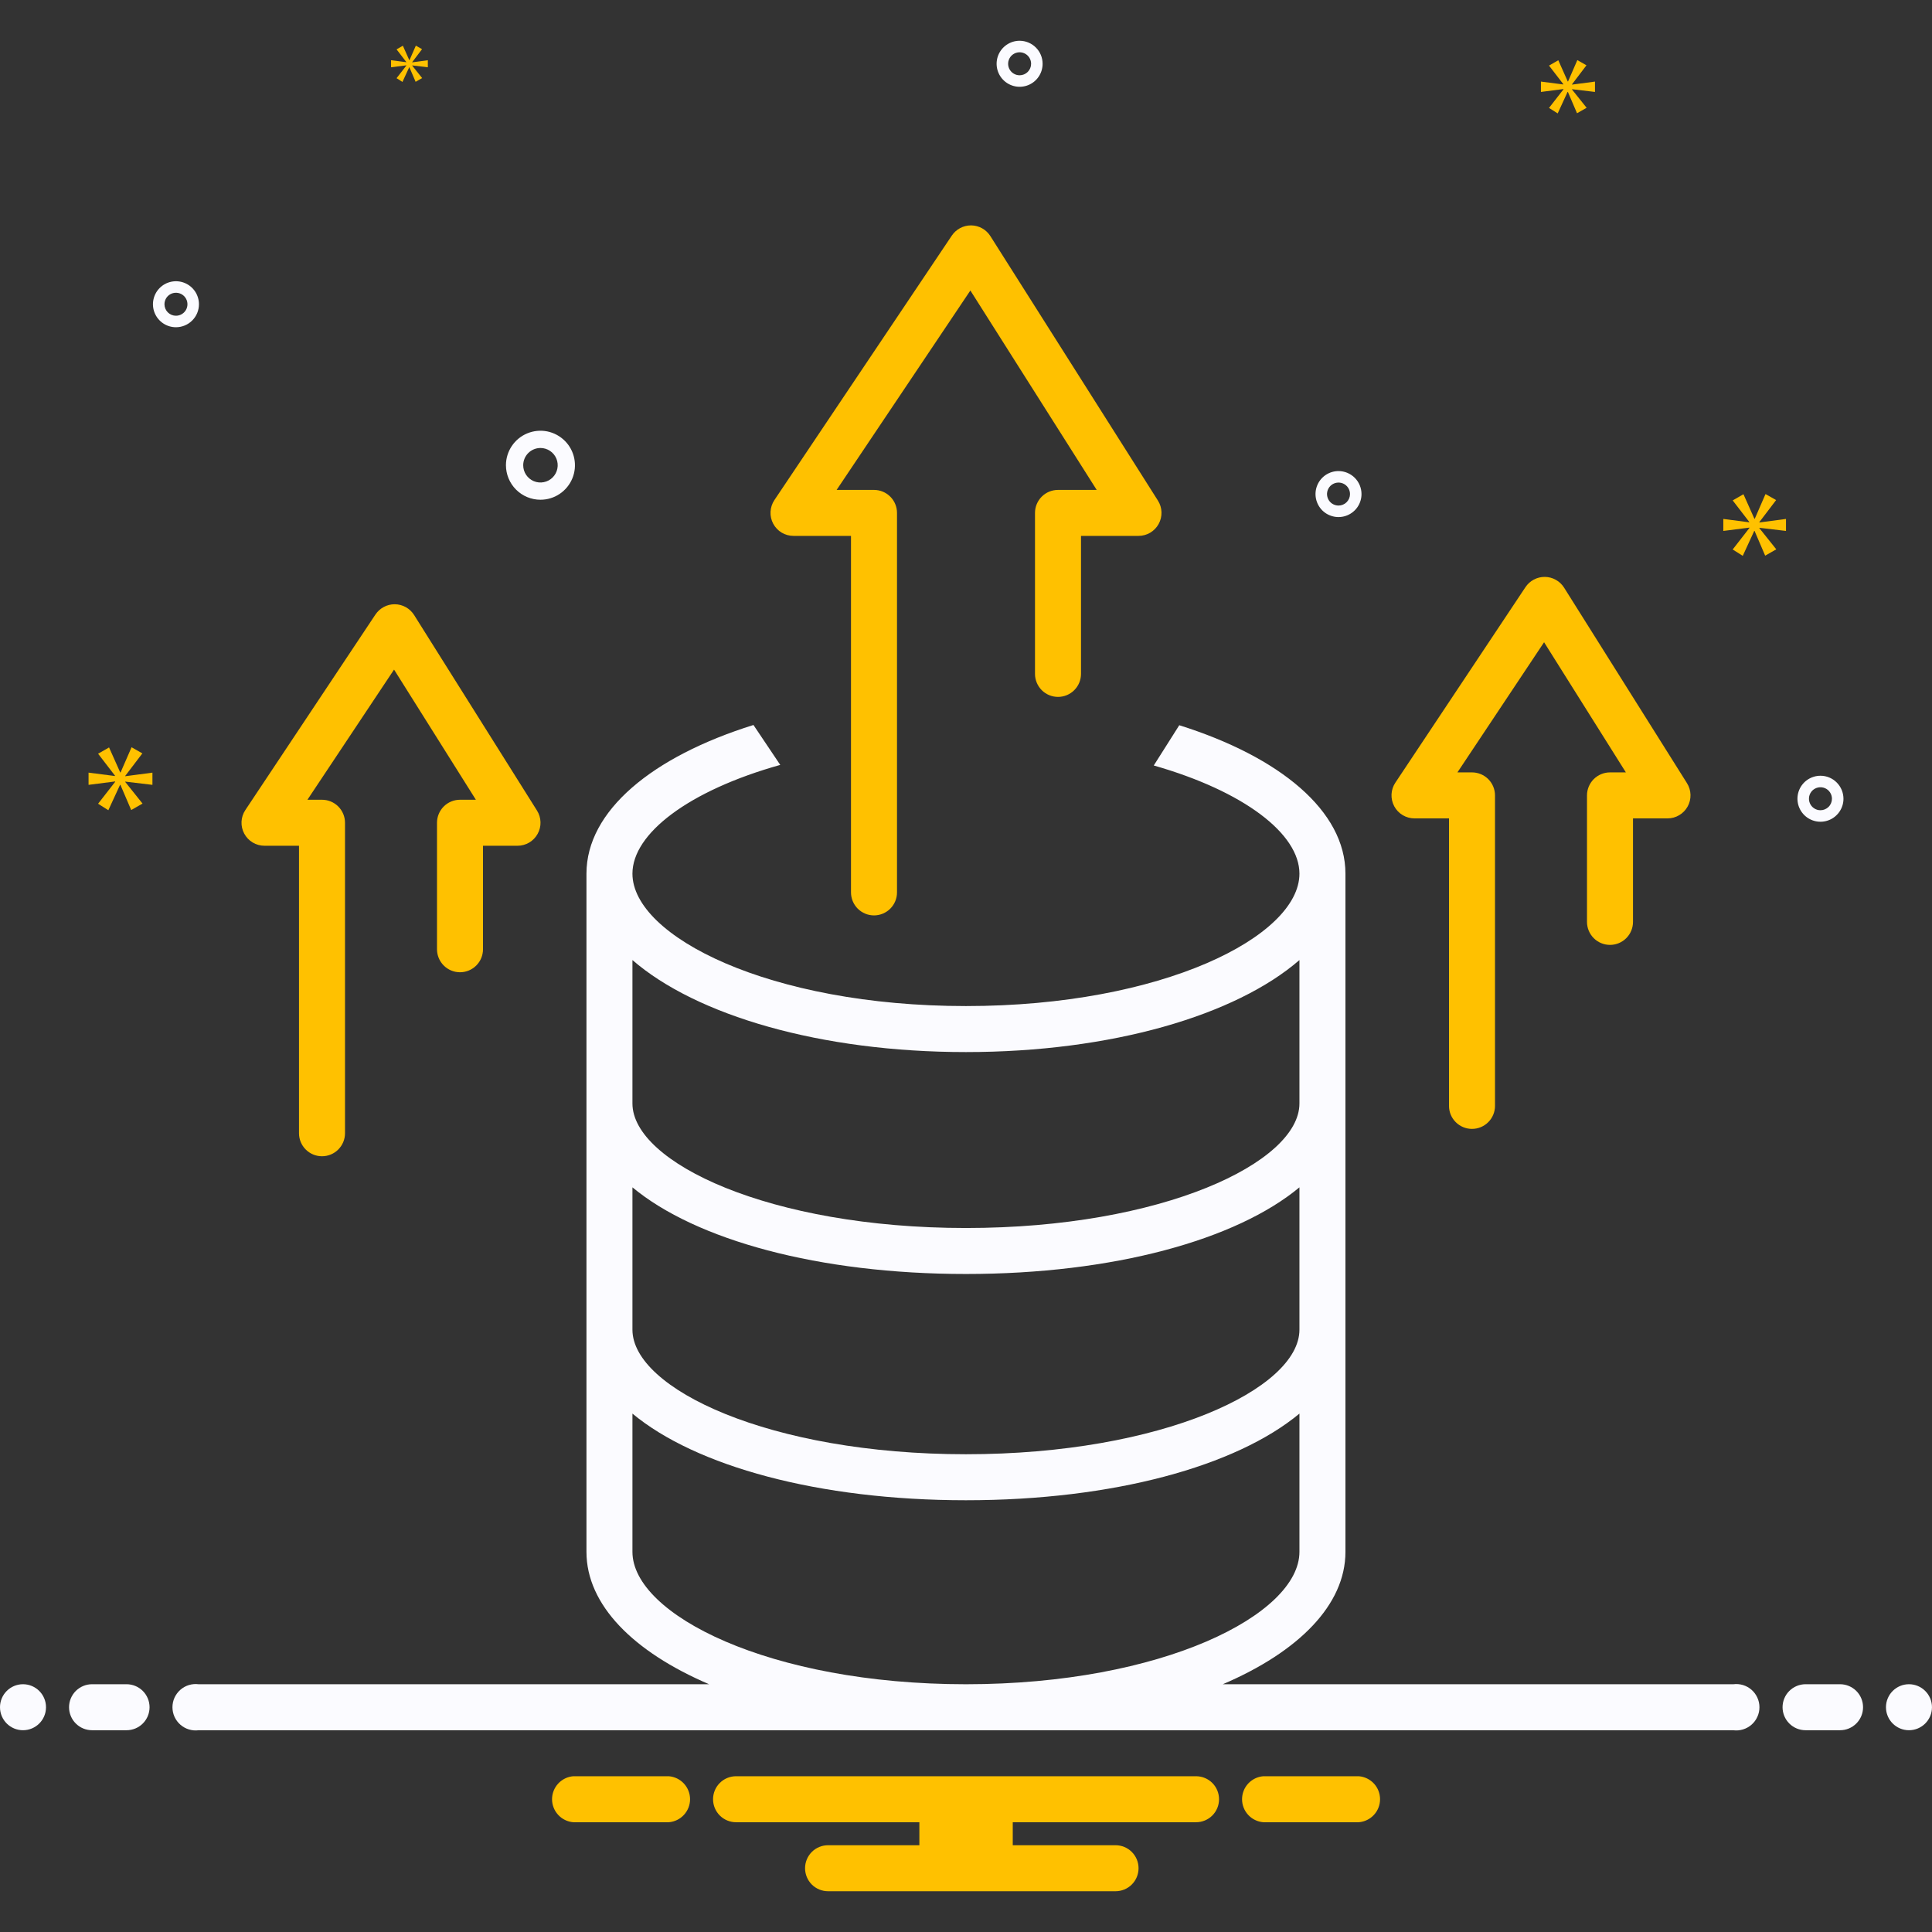 <svg width="80" height="80" viewBox="0 0 80 80" fill="none" xmlns="http://www.w3.org/2000/svg">
<rect x="0" y="0" width="80" height="80" fill="#333333" stroke="none"/>
<path d="M39.413 9.755C39.5 9.625 39.618 9.519 39.756 9.445C39.894 9.372 40.048 9.333 40.204 9.333L40.217 9.333C40.375 9.335 40.531 9.377 40.669 9.454C40.807 9.531 40.924 9.642 41.009 9.776L47.947 20.728C48.039 20.872 48.09 21.038 48.095 21.209C48.1 21.379 48.059 21.548 47.977 21.697C47.895 21.846 47.774 21.971 47.628 22.058C47.481 22.145 47.313 22.19 47.143 22.19L44.762 22.19L44.762 27.905C44.762 28.157 44.662 28.399 44.483 28.578C44.304 28.757 44.062 28.857 43.81 28.857C43.557 28.857 43.315 28.757 43.136 28.578C42.958 28.399 42.857 28.157 42.857 27.905L42.857 21.238C42.857 20.985 42.958 20.743 43.136 20.565C43.315 20.386 43.557 20.286 43.81 20.286L45.412 20.286L40.181 12.029L34.643 20.286L36.191 20.286C36.443 20.286 36.685 20.386 36.864 20.565C37.043 20.743 37.143 20.985 37.143 21.238L37.143 36.952C37.143 37.205 37.043 37.447 36.864 37.626C36.685 37.804 36.443 37.905 36.191 37.905C35.938 37.905 35.696 37.804 35.517 37.626C35.339 37.447 35.238 37.205 35.238 36.952L35.238 22.19L32.857 22.19C32.685 22.19 32.515 22.143 32.367 22.055C32.219 21.966 32.098 21.838 32.017 21.686C31.936 21.534 31.897 21.362 31.906 21.19C31.915 21.018 31.97 20.851 32.066 20.707L39.413 9.755ZM21.429 35.021L20 35.021L20 39.306C20 39.559 19.9 39.801 19.721 39.98C19.543 40.158 19.3 40.259 19.048 40.259C18.795 40.259 18.553 40.158 18.374 39.98C18.196 39.801 18.095 39.559 18.095 39.306L18.095 34.068C18.095 33.816 18.196 33.574 18.374 33.395C18.553 33.216 18.795 33.116 19.048 33.116L19.705 33.116L16.317 27.726L12.73 33.116L13.333 33.116C13.586 33.116 13.828 33.216 14.007 33.395C14.185 33.574 14.286 33.816 14.286 34.068L14.286 46.925C14.286 47.178 14.185 47.42 14.007 47.599C13.828 47.778 13.586 47.878 13.333 47.878C13.081 47.878 12.839 47.778 12.66 47.599C12.481 47.42 12.381 47.178 12.381 46.925L12.381 35.021L10.953 35.021C10.78 35.021 10.611 34.974 10.463 34.886C10.315 34.797 10.194 34.67 10.113 34.518C10.031 34.366 9.993 34.195 10.001 34.023C10.009 33.851 10.064 33.684 10.16 33.541L15.547 25.445C15.634 25.315 15.752 25.208 15.891 25.134C16.029 25.059 16.183 25.021 16.34 25.021L16.353 25.021C16.512 25.023 16.668 25.065 16.806 25.142C16.945 25.22 17.062 25.332 17.147 25.466L22.235 33.562C22.326 33.706 22.376 33.871 22.381 34.042C22.386 34.212 22.345 34.38 22.262 34.529C22.18 34.678 22.059 34.802 21.913 34.889C21.766 34.975 21.599 35.021 21.429 35.021ZM69.881 33.397C69.799 33.545 69.678 33.67 69.531 33.756C69.385 33.843 69.218 33.888 69.048 33.888L67.619 33.888L67.619 38.174C67.619 38.426 67.519 38.669 67.34 38.847C67.162 39.026 66.919 39.126 66.667 39.126C66.414 39.126 66.172 39.026 65.993 38.847C65.815 38.669 65.714 38.426 65.714 38.174L65.714 32.936C65.714 32.683 65.815 32.441 65.993 32.262C66.172 32.084 66.414 31.983 66.667 31.983L67.324 31.983L63.937 26.594L60.349 31.983L60.952 31.983C61.205 31.983 61.447 32.084 61.626 32.262C61.804 32.441 61.905 32.683 61.905 32.936L61.905 45.793C61.905 46.045 61.804 46.288 61.626 46.466C61.447 46.645 61.205 46.745 60.952 46.745C60.7 46.745 60.458 46.645 60.279 46.466C60.1 46.288 60 46.045 60 45.793L60 33.888L58.572 33.888C58.399 33.888 58.23 33.841 58.082 33.753C57.934 33.664 57.813 33.537 57.732 33.386C57.651 33.233 57.612 33.062 57.62 32.89C57.628 32.718 57.683 32.551 57.779 32.408L63.166 24.313C63.253 24.182 63.371 24.075 63.51 24.001C63.648 23.927 63.802 23.888 63.959 23.888L63.972 23.888C64.131 23.89 64.287 23.932 64.425 24.01C64.564 24.088 64.681 24.199 64.766 24.334L69.854 32.429C69.945 32.573 69.995 32.739 70 32.909C70.004 33.079 69.964 33.248 69.881 33.397Z" fill="#FFC100"/>
<path d="M0.952 71.645C1.478 71.645 1.905 71.219 1.905 70.693C1.905 70.167 1.478 69.74 0.952 69.74C0.426 69.74 0 70.167 0 70.693C0 71.219 0.426 71.645 0.952 71.645Z" fill="#FBFBFF"/>
<path d="M5.24 69.74H3.812C3.559 69.74 3.317 69.841 3.138 70.019C2.96 70.198 2.859 70.44 2.859 70.693C2.859 70.945 2.96 71.188 3.138 71.366C3.317 71.545 3.559 71.645 3.812 71.645H5.24C5.493 71.645 5.735 71.545 5.914 71.366C6.092 71.188 6.193 70.945 6.193 70.693C6.193 70.44 6.092 70.198 5.914 70.019C5.735 69.841 5.493 69.74 5.24 69.74ZM76.193 69.74H74.764C74.512 69.74 74.269 69.841 74.091 70.019C73.912 70.198 73.812 70.44 73.812 70.693C73.812 70.945 73.912 71.188 74.091 71.366C74.269 71.545 74.512 71.645 74.764 71.645H76.193C76.445 71.645 76.688 71.545 76.866 71.366C77.045 71.188 77.145 70.945 77.145 70.693C77.145 70.44 77.045 70.198 76.866 70.019C76.688 69.841 76.445 69.74 76.193 69.74Z" fill="#FBFBFF"/>
<path d="M79.046 71.645C79.572 71.645 79.999 71.219 79.999 70.693C79.999 70.167 79.572 69.74 79.046 69.74C78.52 69.74 78.094 70.167 78.094 70.693C78.094 71.219 78.52 71.645 79.046 71.645Z" fill="#FBFBFF"/>
<path d="M56.266 73.55H52.31C52.071 73.569 51.847 73.678 51.684 73.854C51.521 74.031 51.431 74.262 51.431 74.502C51.431 74.742 51.521 74.974 51.684 75.15C51.847 75.327 52.071 75.435 52.31 75.455H56.266C56.505 75.435 56.729 75.327 56.892 75.15C57.055 74.974 57.145 74.742 57.145 74.502C57.145 74.262 57.055 74.031 56.892 73.854C56.729 73.678 56.505 73.569 56.266 73.55ZM27.695 73.55H23.738C23.499 73.569 23.276 73.678 23.113 73.854C22.95 74.031 22.859 74.262 22.859 74.502C22.859 74.742 22.95 74.974 23.113 75.15C23.276 75.327 23.499 75.435 23.738 75.455H27.695C27.934 75.435 28.157 75.327 28.32 75.15C28.483 74.974 28.574 74.742 28.574 74.502C28.574 74.262 28.483 74.031 28.32 73.854C28.157 73.678 27.934 73.569 27.695 73.55ZM49.526 73.55H30.478C30.226 73.55 29.984 73.65 29.805 73.829C29.626 74.007 29.526 74.25 29.526 74.502C29.526 74.755 29.626 74.997 29.805 75.176C29.984 75.354 30.226 75.455 30.478 75.455H38.069V76.407H34.288C34.035 76.407 33.793 76.507 33.614 76.686C33.436 76.865 33.336 77.107 33.336 77.359C33.336 77.612 33.436 77.854 33.614 78.033C33.793 78.211 34.035 78.312 34.288 78.312H46.193C46.445 78.312 46.688 78.211 46.866 78.033C47.045 77.854 47.145 77.612 47.145 77.359C47.145 77.107 47.045 76.865 46.866 76.686C46.688 76.507 46.445 76.407 46.193 76.407H41.936V75.455H49.526C49.779 75.455 50.021 75.354 50.2 75.176C50.378 74.997 50.478 74.755 50.478 74.502C50.478 74.25 50.378 74.007 50.2 73.829C50.021 73.65 49.779 73.55 49.526 73.55Z" fill="#FFC100"/>
<path d="M71.77 69.741H50.633C53.771 68.399 55.712 66.455 55.712 64.258V36.176C55.712 33.585 53.011 31.345 48.831 30.03L47.775 31.697C51.522 32.767 53.807 34.531 53.807 36.176C53.807 38.769 48.136 41.659 39.998 41.659C31.86 41.659 26.188 38.769 26.188 36.176C26.188 34.518 28.509 32.74 32.308 31.673L31.199 30.02C27 31.333 24.284 33.578 24.284 36.176V64.258C24.284 66.455 26.225 68.399 29.363 69.741H8.226C8.09 69.723 7.953 69.735 7.822 69.774C7.691 69.814 7.57 69.881 7.468 69.971C7.365 70.062 7.283 70.173 7.226 70.297C7.17 70.421 7.141 70.557 7.141 70.693C7.141 70.83 7.17 70.965 7.226 71.089C7.283 71.214 7.365 71.325 7.468 71.415C7.57 71.505 7.691 71.572 7.822 71.612C7.953 71.652 8.09 71.663 8.226 71.646H71.77C71.906 71.663 72.043 71.652 72.174 71.612C72.305 71.572 72.425 71.505 72.528 71.415C72.631 71.325 72.713 71.214 72.769 71.089C72.826 70.965 72.855 70.83 72.855 70.693C72.855 70.557 72.826 70.421 72.769 70.297C72.713 70.173 72.631 70.062 72.528 69.971C72.425 69.881 72.305 69.814 72.174 69.774C72.043 69.735 71.906 69.723 71.77 69.741V69.741ZM26.188 39.754C28.829 42.043 33.965 43.564 39.998 43.564C46.03 43.564 51.167 42.043 53.807 39.754V45.692C53.807 48.131 48.136 50.849 39.998 50.849C31.86 50.849 26.188 48.131 26.188 45.692V39.754ZM26.188 49.165C28.805 51.34 33.888 52.753 39.998 52.753C46.108 52.753 51.191 51.34 53.807 49.165V55.06C53.807 57.499 48.136 60.217 39.998 60.217C31.86 60.217 26.188 57.499 26.188 55.06V49.165ZM26.188 64.258V58.534C28.805 60.709 33.888 62.122 39.998 62.122C46.108 62.122 51.191 60.709 53.807 58.534V64.258C53.807 66.851 48.136 69.741 39.998 69.741C31.86 69.741 26.188 66.851 26.188 64.258V64.258ZM22.379 20.693C22.661 20.693 22.938 20.61 23.172 20.453C23.407 20.296 23.591 20.072 23.699 19.811C23.807 19.55 23.835 19.263 23.78 18.986C23.725 18.709 23.589 18.454 23.389 18.255C23.189 18.055 22.935 17.919 22.658 17.863C22.381 17.808 22.093 17.837 21.832 17.945C21.571 18.053 21.348 18.236 21.191 18.471C21.034 18.706 20.95 18.982 20.95 19.265C20.951 19.643 21.101 20.006 21.369 20.274C21.637 20.542 22 20.693 22.379 20.693ZM22.379 18.55C22.52 18.55 22.658 18.592 22.776 18.671C22.893 18.749 22.985 18.861 23.039 18.991C23.093 19.122 23.107 19.265 23.079 19.404C23.052 19.543 22.984 19.67 22.884 19.77C22.784 19.87 22.657 19.938 22.518 19.965C22.38 19.993 22.236 19.979 22.105 19.925C21.975 19.87 21.863 19.779 21.785 19.662C21.706 19.544 21.665 19.406 21.665 19.265C21.665 19.075 21.74 18.894 21.874 18.76C22.008 18.626 22.189 18.551 22.379 18.55ZM75.381 32.122C75.193 32.122 75.009 32.178 74.852 32.282C74.695 32.387 74.573 32.536 74.501 32.71C74.429 32.884 74.41 33.075 74.447 33.26C74.484 33.445 74.575 33.614 74.708 33.748C74.841 33.881 75.011 33.971 75.195 34.008C75.38 34.045 75.572 34.026 75.746 33.954C75.92 33.882 76.068 33.76 76.173 33.603C76.278 33.447 76.334 33.263 76.334 33.074C76.333 32.822 76.233 32.58 76.054 32.401C75.876 32.222 75.634 32.122 75.381 32.122ZM75.381 33.55C75.287 33.55 75.195 33.523 75.117 33.47C75.038 33.418 74.977 33.343 74.941 33.256C74.905 33.169 74.896 33.074 74.914 32.981C74.932 32.889 74.978 32.804 75.044 32.737C75.111 32.671 75.196 32.626 75.288 32.607C75.381 32.589 75.476 32.598 75.563 32.634C75.65 32.67 75.725 32.731 75.777 32.81C75.829 32.888 75.857 32.98 75.857 33.074C75.857 33.2 75.807 33.322 75.718 33.411C75.628 33.5 75.507 33.55 75.381 33.55ZM42.22 1.688C42.032 1.688 41.848 1.744 41.691 1.849C41.534 1.954 41.412 2.102 41.34 2.276C41.268 2.45 41.249 2.642 41.286 2.827C41.323 3.011 41.413 3.181 41.547 3.314C41.68 3.447 41.85 3.538 42.034 3.575C42.219 3.612 42.411 3.593 42.585 3.521C42.759 3.449 42.907 3.327 43.012 3.17C43.117 3.013 43.172 2.829 43.172 2.641C43.172 2.388 43.072 2.146 42.893 1.968C42.715 1.789 42.473 1.689 42.22 1.688ZM42.22 3.117C42.126 3.117 42.034 3.089 41.956 3.037C41.877 2.984 41.816 2.91 41.78 2.823C41.744 2.736 41.735 2.64 41.753 2.548C41.772 2.456 41.817 2.371 41.883 2.304C41.95 2.238 42.035 2.192 42.127 2.174C42.22 2.155 42.315 2.165 42.402 2.201C42.489 2.237 42.564 2.298 42.616 2.376C42.668 2.455 42.696 2.547 42.696 2.641C42.696 2.767 42.646 2.888 42.557 2.977C42.467 3.067 42.346 3.117 42.22 3.117ZM55.425 19.506C55.236 19.506 55.052 19.562 54.896 19.666C54.739 19.771 54.617 19.92 54.545 20.094C54.473 20.268 54.454 20.459 54.491 20.644C54.528 20.829 54.618 20.998 54.751 21.132C54.885 21.265 55.054 21.355 55.239 21.392C55.424 21.429 55.615 21.41 55.789 21.338C55.963 21.266 56.112 21.144 56.217 20.987C56.321 20.831 56.377 20.646 56.377 20.458C56.377 20.206 56.276 19.964 56.098 19.785C55.919 19.607 55.677 19.506 55.425 19.506ZM55.425 20.934C55.331 20.934 55.239 20.906 55.16 20.854C55.082 20.802 55.021 20.727 54.985 20.64C54.949 20.553 54.939 20.458 54.958 20.365C54.976 20.273 55.022 20.188 55.088 20.121C55.155 20.055 55.24 20.009 55.332 19.991C55.424 19.973 55.52 19.982 55.607 20.018C55.694 20.054 55.769 20.115 55.821 20.194C55.873 20.272 55.901 20.364 55.901 20.458C55.901 20.584 55.851 20.705 55.761 20.795C55.672 20.884 55.551 20.934 55.425 20.934ZM8.238 12.598C8.238 12.41 8.182 12.226 8.078 12.069C7.973 11.912 7.824 11.79 7.65 11.718C7.476 11.646 7.285 11.627 7.1 11.664C6.915 11.701 6.746 11.791 6.612 11.925C6.479 12.058 6.389 12.227 6.352 12.412C6.315 12.597 6.334 12.788 6.406 12.963C6.478 13.136 6.6 13.285 6.757 13.39C6.913 13.495 7.098 13.55 7.286 13.55C7.538 13.55 7.78 13.45 7.959 13.271C8.138 13.093 8.238 12.851 8.238 12.598ZM6.81 12.598C6.81 12.504 6.838 12.412 6.89 12.333C6.942 12.255 7.017 12.194 7.104 12.158C7.191 12.122 7.286 12.113 7.379 12.131C7.471 12.149 7.556 12.195 7.623 12.261C7.689 12.328 7.735 12.413 7.753 12.505C7.771 12.598 7.762 12.693 7.726 12.78C7.69 12.867 7.629 12.942 7.55 12.994C7.472 13.046 7.38 13.074 7.286 13.074C7.16 13.074 7.039 13.024 6.949 12.935C6.86 12.845 6.81 12.724 6.81 12.598Z" fill="#FBFBFF"/>
<path d="M5.187 32.127L5.895 31.196L5.448 30.942L4.993 31.985H4.978L4.516 30.95L4.062 31.21L4.762 32.12V32.134L3.667 31.993V32.499L4.769 32.358V32.373L4.062 33.281L4.486 33.55L4.971 32.499H4.986L5.433 33.542L5.902 33.274L5.187 32.38V32.365L6.312 32.499V31.993L5.187 32.142V32.127Z" fill="#FFC100"/>
<path d="M16.828 2.713L16.421 3.237L16.665 3.392L16.944 2.786H16.952L17.21 3.387L17.48 3.233L17.069 2.718V2.709L17.716 2.786V2.494L17.069 2.581V2.572L17.476 2.036L17.219 1.89L16.957 2.49H16.948L16.682 1.894L16.421 2.044L16.824 2.568V2.576L16.193 2.494V2.786L16.828 2.705V2.713Z" fill="#FFC100"/>
<path d="M73.954 21.985V21.488L72.851 21.635V21.62L73.545 20.707L73.106 20.458L72.661 21.481H72.646L72.193 20.465L71.747 20.721L72.434 21.613V21.628L71.359 21.488V21.985L72.441 21.847V21.861L71.747 22.753L72.164 23.016L72.639 21.985H72.653L73.092 23.009L73.552 22.746L72.851 21.869V21.854L73.954 21.985Z" fill="#FFC100"/>
<path d="M65.093 3.492L65.692 2.704L65.314 2.489L64.93 3.372H64.917L64.526 2.495L64.141 2.716L64.734 3.485V3.498L63.807 3.378V3.807L64.74 3.687V3.7L64.141 4.469L64.501 4.696L64.91 3.807H64.923L65.301 4.689L65.699 4.463L65.093 3.706V3.694L66.045 3.807V3.378L65.093 3.504V3.492Z" fill="#FFC100"/>
</svg>
